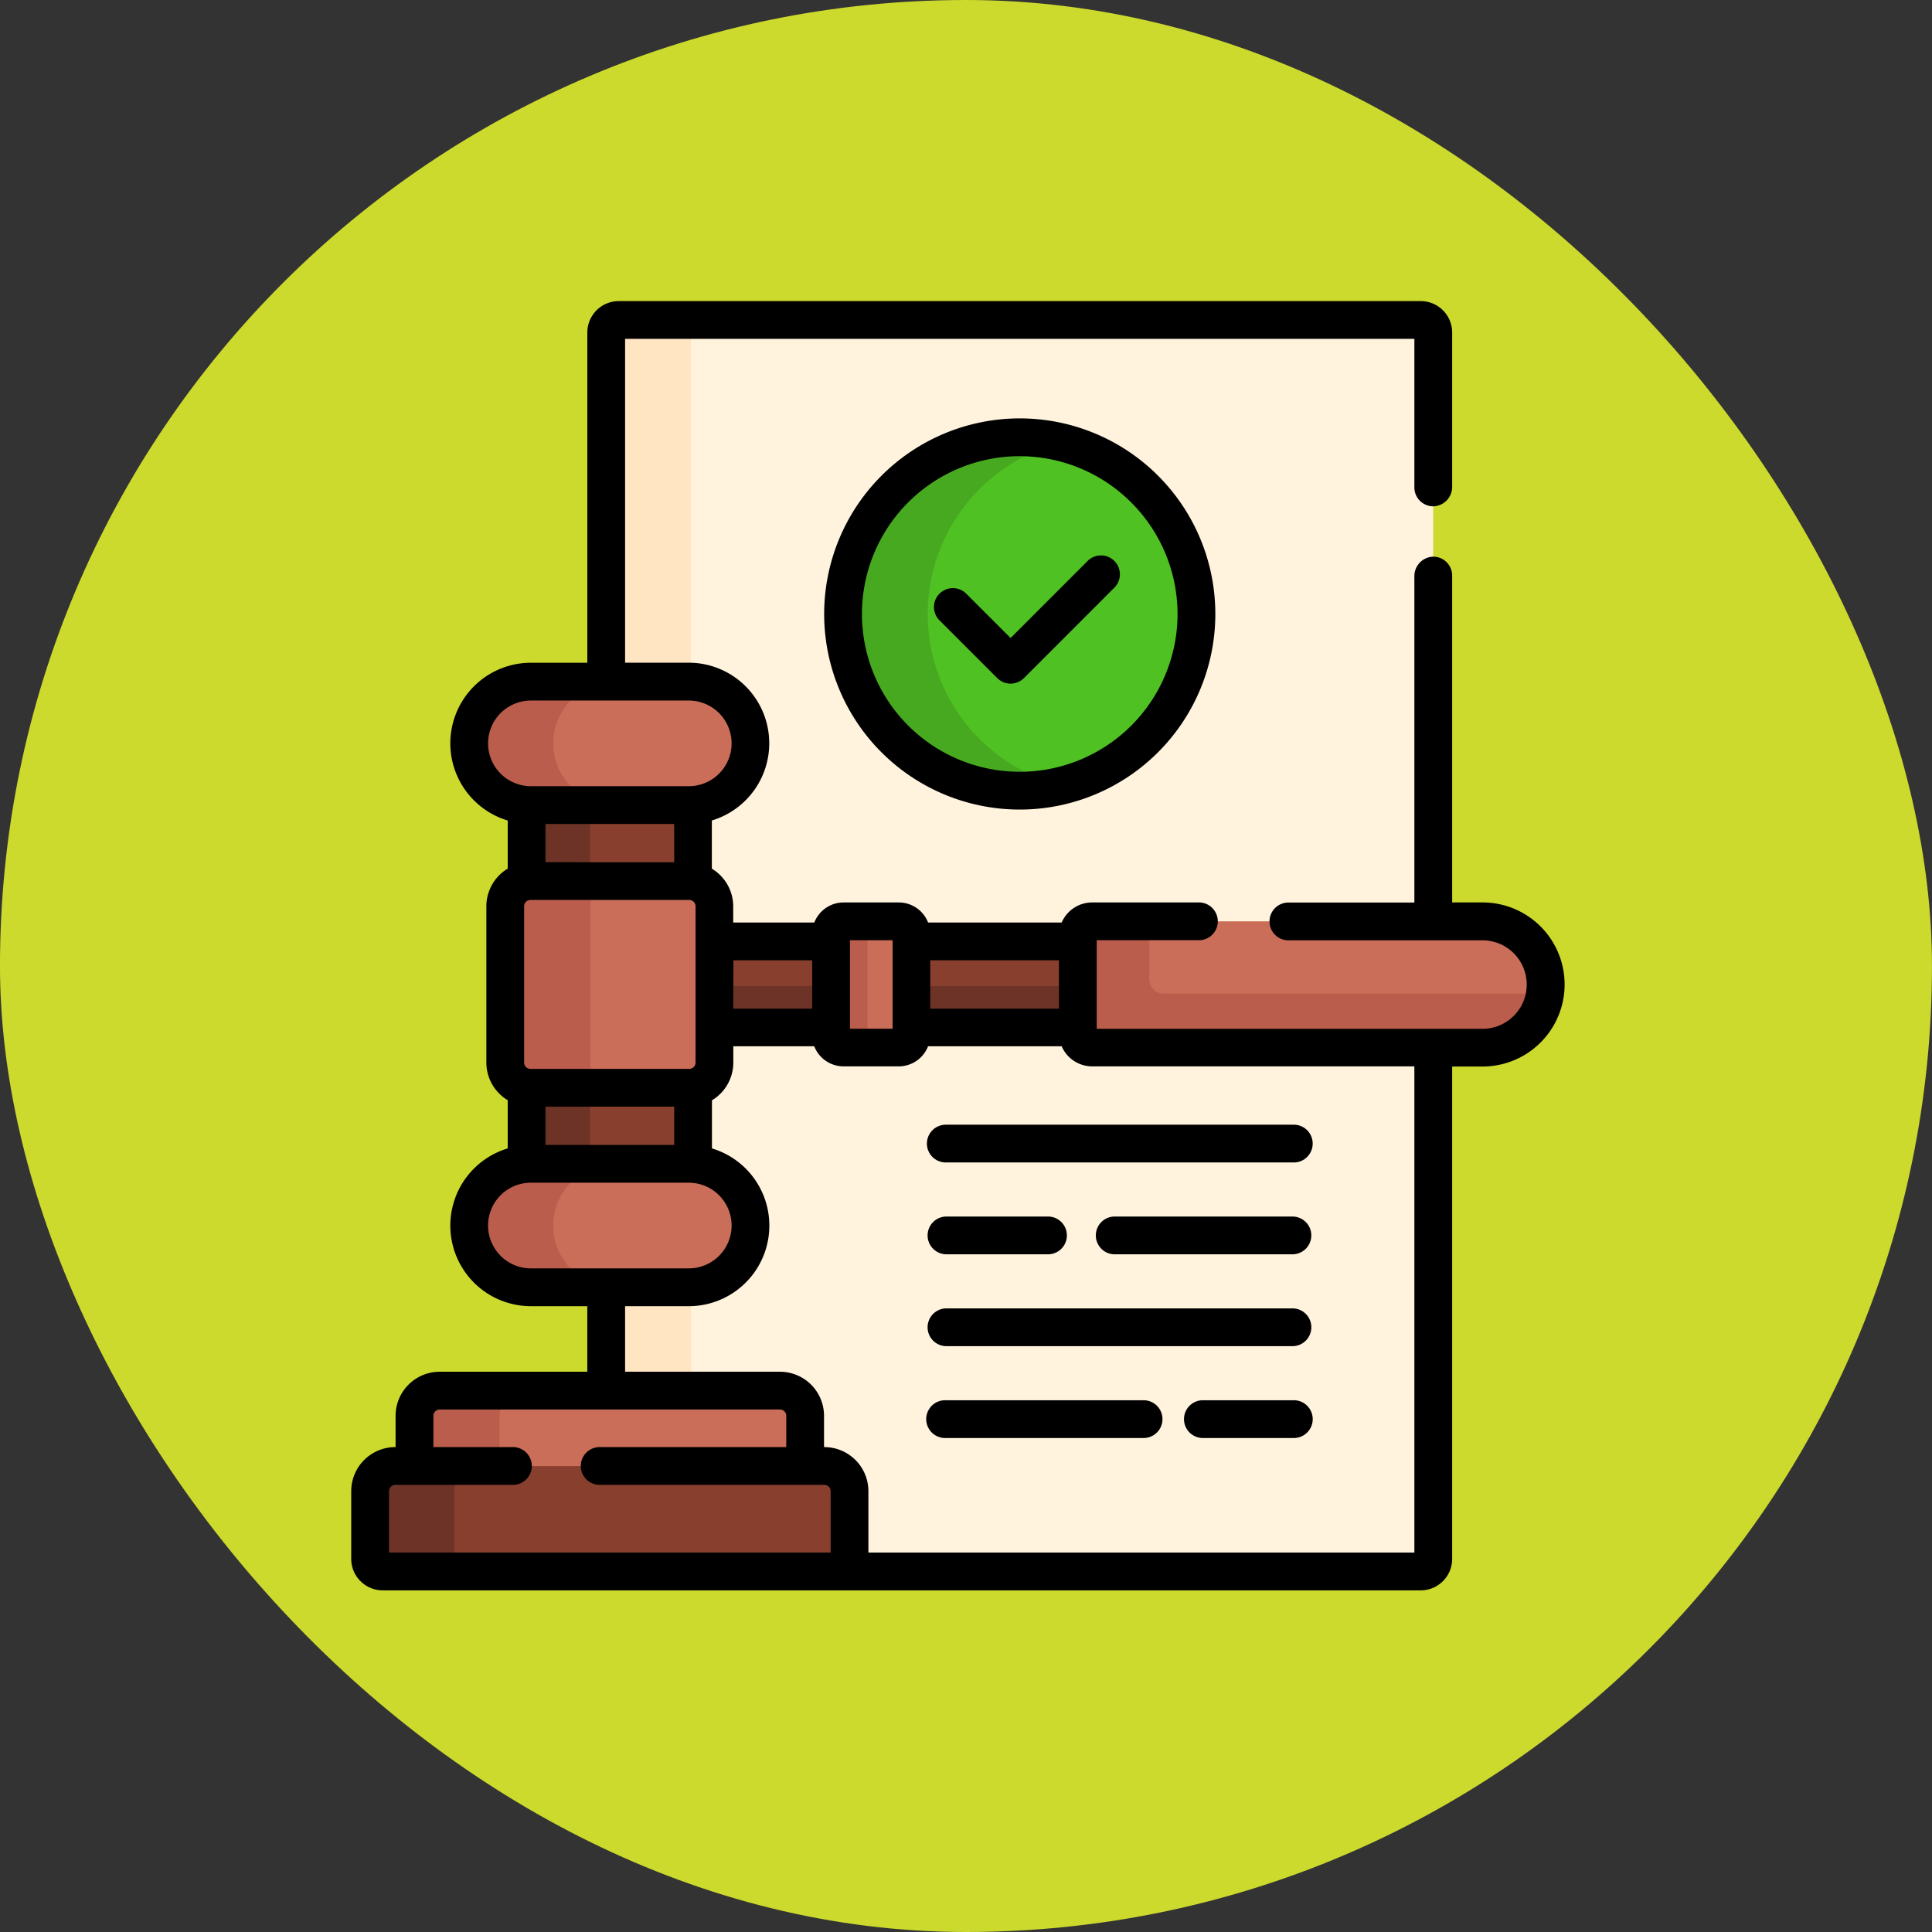 <svg xmlns="http://www.w3.org/2000/svg" width="77" height="77" viewBox="0 0 77 77">
  <rect x="0" y="0" width="77" height="77" fill="#333333" stroke="none"/>
  <g id="Group_1112053" data-name="Group 1112053" transform="translate(-333.051 -5014)">
    <g id="Group_1112050" data-name="Group 1112050" transform="translate(-439 1340)">
      <g id="Group_1111213" data-name="Group 1111213" transform="translate(-248.68 581)">
        <g id="Group_1098742" data-name="Group 1098742" transform="translate(1020.73 3093)">
          <rect id="Rectangle_400898" data-name="Rectangle 400898" width="77" height="77" rx="38.5" transform="translate(0 0)" fill="#ccda2d"/>
          <rect id="Rectangle_400907" data-name="Rectangle 400907" width="77" height="77" rx="38.5" transform="translate(0 0)" fill="none"/>
        </g>
      </g>
    </g>
    <g id="obediente" transform="translate(331.973 5026)">
      <g id="Group_1112053-2" data-name="Group 1112053" transform="translate(25.238 0.753)">
        <path id="Path_901287" data-name="Path 901287" d="M148.776,7.5h-31.96a.5.5,0,0,0-.5.5V21.914h3.291a2.459,2.459,0,0,1,.172,4.913v3.051h0a1,1,0,0,1,.851.991V37.1a1,1,0,0,1-.851.991h0V41.14a2.459,2.459,0,0,1-.172,4.913h-3.291v4.118h6.926a1,1,0,0,1,1,1v2h.765a1,1,0,0,1,1,1v3.2h23.266V8A.5.5,0,0,0,148.776,7.5Z" transform="translate(-116.315 -7.5)" fill="#fff3de"/>
      </g>
      <g id="Group_1112054" data-name="Group 1112054" transform="translate(25.238 0.753)">
        <path id="Path_901288" data-name="Path 901288" d="M119.606,21.914l.09,0V8a.5.5,0,0,1,.5-.5h-3.381a.5.5,0,0,0-.5.5V21.914Z" transform="translate(-116.315 -7.5)" fill="#ffe5c2"/>
        <path id="Path_901289" data-name="Path 901289" d="M119.606,391.629h-3.291v4.118H119.7v-4.121Z" transform="translate(-116.315 -353.076)" fill="#ffe5c2"/>
      </g>
      <g id="Group_1112072" data-name="Group 1112072" transform="translate(15.831 15.167)">
        <g id="Group_1112055" data-name="Group 1112055" transform="translate(13.721 10.353)">
          <path id="Path_901290" data-name="Path 901290" d="M159.3,254.29h4.646v3.432H159.3Z" transform="translate(-159.296 -254.29)" fill="#883f2e"/>
          <path id="Path_901291" data-name="Path 901291" d="M237.5,254.29h6.635v3.432H237.5Z" transform="translate(-229.653 -254.29)" fill="#883f2e"/>
        </g>
        <g id="Group_1112056" data-name="Group 1112056" transform="translate(13.721 12.131)">
          <path id="Path_901292" data-name="Path 901292" d="M159.3,272h4.646v1.655H159.3Z" transform="translate(-159.296 -272)" fill="#6d3326"/>
          <path id="Path_901293" data-name="Path 901293" d="M237.5,272h6.635v1.655H237.5Z" transform="translate(-229.653 -272)" fill="#6d3326"/>
        </g>
        <g id="Group_1112057" data-name="Group 1112057" transform="translate(28.205 9.552)">
          <path id="Path_901294" data-name="Path 901294" d="M322.263,248.827a2.517,2.517,0,0,1-2.517,2.517H304.188a.572.572,0,0,1-.572-.572v-3.89a.572.572,0,0,1,.572-.572h15.558A2.517,2.517,0,0,1,322.263,248.827Z" transform="translate(-303.616 -246.31)" fill="#ca6e59"/>
        </g>
        <g id="Group_1112058" data-name="Group 1112058" transform="translate(28.205 9.552)">
          <path id="Path_901295" data-name="Path 901295" d="M307.036,249.189a.572.572,0,0,1-.572-.572V246.31h-2.277a.572.572,0,0,0-.572.572v3.89a.572.572,0,0,0,.572.572h15.558a2.517,2.517,0,0,0,2.49-2.154Z" transform="translate(-303.616 -246.31)" fill="#bb5d4c"/>
        </g>
        <g id="Group_1112059" data-name="Group 1112059" transform="translate(18.366 9.552)">
          <path id="Path_901296" data-name="Path 901296" d="M208.788,246.813v4.03a.5.5,0,0,1-.5.5h-2.2a.5.5,0,0,1-.5-.5v-4.03a.5.5,0,0,1,.5-.5h2.2A.5.5,0,0,1,208.788,246.813Z" transform="translate(-205.585 -246.311)" fill="#ca6e59"/>
        </g>
        <g id="Group_1112060" data-name="Group 1112060" transform="translate(18.366 9.552)">
          <path id="Path_901297" data-name="Path 901297" d="M207.04,250.843v-4.03a.5.5,0,0,1,.5-.5h-1.455a.5.5,0,0,0-.5.5v4.03a.5.5,0,0,0,.5.5h1.455A.5.5,0,0,1,207.04,250.843Z" transform="translate(-205.585 -246.311)" fill="#bb5d4c"/>
        </g>
        <g id="Group_1112061" data-name="Group 1112061" transform="translate(6.235 4.913)">
          <path id="Path_901298" data-name="Path 901298" d="M91.185,312.31h-6.33a1.008,1.008,0,0,1-.153-.013v3.051c.057,0,.114-.007.172-.007h6.292c.058,0,.115,0,.172.007V312.3A1,1,0,0,1,91.185,312.31Z" transform="translate(-84.703 -301.035)" fill="#883f2e"/>
          <path id="Path_901299" data-name="Path 901299" d="M84.856,312.31a1.008,1.008,0,0,1-.153-.013v3.051c.057,0,.114-.007.172-.007H87.23V312.31H84.856Z" transform="translate(-84.703 -301.035)" fill="#6d3326"/>
          <path id="Path_901300" data-name="Path 901300" d="M84.856,203.117h6.33a1.008,1.008,0,0,1,.153.013v-3.051c-.057,0-.114.007-.172.007H84.875c-.058,0-.115,0-.172-.007v3.051A1.008,1.008,0,0,1,84.856,203.117Z" transform="translate(-84.703 -200.079)" fill="#883f2e"/>
          <path id="Path_901301" data-name="Path 901301" d="M84.856,203.116H87.23v-3.032H84.875c-.058,0-.115,0-.172-.007v3.051A1.02,1.02,0,0,1,84.856,203.116Z" transform="translate(-84.703 -200.078)" fill="#6d3326"/>
        </g>
        <g id="Group_1112062" data-name="Group 1112062" transform="translate(5.384 7.951)">
          <path id="Path_901302" data-name="Path 901302" d="M84.562,231.356v6.23a1,1,0,0,1-1,1h-6.33a1,1,0,0,1-1-1v-6.23a1,1,0,0,1,1-1h6.33A1,1,0,0,1,84.562,231.356Z" transform="translate(-76.225 -230.352)" fill="#ca6e59"/>
        </g>
        <g id="Group_1112063" data-name="Group 1112063" transform="translate(5.384 7.951)">
          <path id="Path_901303" data-name="Path 901303" d="M79.615,237.585v-6.23a1,1,0,0,1,1-1h-3.39a1,1,0,0,0-1,1v6.23a1,1,0,0,0,1,1h3.39A1,1,0,0,1,79.615,237.585Z" transform="translate(-76.225 -230.352)" fill="#bb5d4c"/>
        </g>
        <g id="Group_1112066" data-name="Group 1112066" transform="translate(0 28.257)">
          <path id="Path_901304" data-name="Path 901304" d="M55.758,435.788a1.027,1.027,0,0,0,.005-.1v-2a1,1,0,0,0-1-1H41.2a1,1,0,0,0-1,1v2a1.027,1.027,0,0,0,.005.1Z" transform="translate(-38.427 -432.685)" fill="#ca6e59"/>
          <path id="Path_901305" data-name="Path 901305" d="M43.593,435.788a1.026,1.026,0,0,1-.005-.1v-2a1,1,0,0,1,1-1H41.2a1,1,0,0,0-1,1v2a1.027,1.027,0,0,0,.005.1Z" transform="translate(-38.427 -432.685)" fill="#bb5d4c"/>
          <g id="Group_1112064" data-name="Group 1112064" transform="translate(0 3.003)">
            <path id="Path_901306" data-name="Path 901306" d="M41.683,466.812H23.08a.5.5,0,0,1-.5-.5v-2.7a1,1,0,0,1,1-1h17.1a1,1,0,0,1,1,1Z" transform="translate(-22.578 -462.608)" fill="#883f2e"/>
          </g>
          <g id="Group_1112065" data-name="Group 1112065" transform="translate(0 3.003)">
            <path id="Path_901307" data-name="Path 901307" d="M25.932,466.31v-2.7a1,1,0,0,1,1-1H23.582a1,1,0,0,0-1,1v2.7a.5.5,0,0,0,.5.5h3.354A.5.5,0,0,1,25.932,466.31Z" transform="translate(-22.578 -462.608)" fill="#6d3326"/>
          </g>
        </g>
        <g id="Group_1112071" data-name="Group 1112071" transform="translate(3.947)">
          <g id="Group_1112067" data-name="Group 1112067" transform="translate(0 19.219)">
            <path id="Path_901308" data-name="Path 901308" d="M73.116,345.093a2.46,2.46,0,0,1-2.46,2.46H64.365a2.46,2.46,0,1,1,0-4.919h6.292A2.46,2.46,0,0,1,73.116,345.093Z" transform="translate(-61.905 -342.633)" fill="#ca6e59"/>
          </g>
          <g id="Group_1112068" data-name="Group 1112068" transform="translate(0 19.219)">
            <path id="Path_901309" data-name="Path 901309" d="M65.255,345.093a2.46,2.46,0,0,1,2.46-2.46h-3.35a2.46,2.46,0,1,0,0,4.919h3.35A2.46,2.46,0,0,1,65.255,345.093Z" transform="translate(-61.905 -342.633)" fill="#bb5d4c"/>
          </g>
          <g id="Group_1112069" data-name="Group 1112069" transform="translate(0)">
            <path id="Path_901310" data-name="Path 901310" d="M73.116,153.588a2.46,2.46,0,0,1-2.46,2.46H64.365a2.46,2.46,0,1,1,0-4.919h6.292A2.46,2.46,0,0,1,73.116,153.588Z" transform="translate(-61.905 -151.128)" fill="#ca6e59"/>
          </g>
          <g id="Group_1112070" data-name="Group 1112070">
            <path id="Path_901311" data-name="Path 901311" d="M65.255,153.588a2.46,2.46,0,0,1,2.46-2.46h-3.35a2.46,2.46,0,1,0,0,4.919h3.35A2.46,2.46,0,0,1,65.255,153.588Z" transform="translate(-61.905 -151.128)" fill="#bb5d4c"/>
          </g>
        </g>
      </g>
      <g id="Group_1112075" data-name="Group 1112075" transform="translate(34.678 5.43)">
        <g id="Group_1112073" data-name="Group 1112073">
          <circle id="Ellipse_11712" data-name="Ellipse 11712" cx="7.042" cy="7.042" r="7.042" fill="#4fc123"/>
        </g>
        <g id="Group_1112074" data-name="Group 1112074" transform="translate(0)">
          <path id="Path_901312" data-name="Path 901312" d="M213.747,61.149a7.044,7.044,0,0,1,5.355-6.837,7.042,7.042,0,1,0,0,13.674A7.044,7.044,0,0,1,213.747,61.149Z" transform="translate(-210.372 -54.107)" fill="#47a920"/>
        </g>
      </g>
      <g id="Group_1112076" data-name="Group 1112076" transform="translate(15.078 0)">
        <path id="Path_901313" data-name="Path 901313" d="M60.166,23.967H58.954V10.939a.753.753,0,0,0-.776-.752.774.774,0,0,0-.73.784v13H52.4a.753.753,0,0,0,0,1.505h7.762a1.764,1.764,0,1,1,0,3.528H44.788V25.472h4.1a.753.753,0,0,0,0-1.505H44.607a1.326,1.326,0,0,0-1.216.8H38.067a1.255,1.255,0,0,0-1.168-.8H34.7a1.256,1.256,0,0,0-1.168.8H30.3v-.646a1.755,1.755,0,0,0-.851-1.5V20.7a3.212,3.212,0,0,0-.924-6.288H25.991V1.505H57.448V7.427a.753.753,0,0,0,.776.752.774.774,0,0,0,.73-.784V1.255A1.254,1.254,0,0,0,57.7,0H25.74a1.254,1.254,0,0,0-1.254,1.254v13.16H22.237a3.212,3.212,0,0,0-.924,6.288v1.917a1.755,1.755,0,0,0-.851,1.5v6.23a1.755,1.755,0,0,0,.851,1.5V33.77a3.212,3.212,0,0,0,.924,6.288h2.248v2.613H18.6a1.758,1.758,0,0,0-1.756,1.756v1.247h-.012a1.758,1.758,0,0,0-1.756,1.756v2.7a1.256,1.256,0,0,0,1.254,1.254H57.7a1.254,1.254,0,0,0,1.254-1.254V30.506h1.212a3.269,3.269,0,0,0,0-6.539ZM38.153,26.273h5.13V28.2h-5.13Zm-3.2-.8h1.7V29h-1.7Zm-4.646.8h3.14V28.2H30.3ZM20.53,17.627a1.709,1.709,0,0,1,1.707-1.707h6.292a1.707,1.707,0,1,1,0,3.414H22.237A1.709,1.709,0,0,1,20.53,17.627ZM22.218,30.6a.251.251,0,0,1-.251-.251v-6.23a.251.251,0,0,1,.251-.251h6.33a.251.251,0,0,1,.251.251v6.23a.251.251,0,0,1-.251.251Zm5.73,1.505v1.526h-5.13V32.107Zm-5.13-9.742V20.839h5.13v1.526Zm-.581,16.188a1.707,1.707,0,0,1,0-3.414h6.292a1.707,1.707,0,1,1,0,3.414ZM34.183,49.878h-17.6V47.43a.251.251,0,0,1,.251-.251h4.659a.753.753,0,1,0,0-1.505H18.351V44.427a.251.251,0,0,1,.251-.251H32.164a.251.251,0,0,1,.251.251v1.247H25.006a.753.753,0,1,0,0,1.505h8.926a.251.251,0,0,1,.251.251Zm23.266,0H35.688V47.43a1.758,1.758,0,0,0-1.756-1.756H33.92V44.427a1.758,1.758,0,0,0-1.756-1.756H25.991V40.058h2.538a3.212,3.212,0,0,0,.924-6.288V31.853a1.755,1.755,0,0,0,.851-1.5V29.7h3.226a1.255,1.255,0,0,0,1.168.8h2.2a1.256,1.256,0,0,0,1.168-.8h5.325a1.326,1.326,0,0,0,1.216.8H57.448V49.878Z" transform="translate(-15.078 0)"/>
        <path id="Path_901314" data-name="Path 901314" d="M202.872,54.4a7.795,7.795,0,1,0,7.795-7.795A7.8,7.8,0,0,0,202.872,54.4Zm14.084,0a6.289,6.289,0,1,1-6.289-6.289A6.3,6.3,0,0,1,216.956,54.4Z" transform="translate(-184.025 -41.93)"/>
        <path id="Path_901315" data-name="Path 901315" d="M247.628,102.653a.753.753,0,0,0-1.065,1.064l2.315,2.315a.753.753,0,0,0,1.065,0l3.589-3.589a.753.753,0,1,0-1.065-1.064l-3.056,3.056Z" transform="translate(-223.134 -91.007)"/>
        <path id="Path_901316" data-name="Path 901316" d="M243.681,327.822a.753.753,0,0,0,.753.753h13.842a.753.753,0,1,0,0-1.505H244.434A.753.753,0,0,0,243.681,327.822Z" transform="translate(-220.739 -294.245)"/>
        <path id="Path_901317" data-name="Path 901317" d="M318.389,363.546h-7.137a.753.753,0,0,0,0,1.505h7.137a.753.753,0,0,0,0-1.505Z" transform="translate(-280.852 -327.061)"/>
        <path id="Path_901318" data-name="Path 901318" d="M244.434,365.051h4.1a.753.753,0,0,0,0-1.505h-4.1a.753.753,0,0,0,0,1.505Z" transform="translate(-220.739 -327.061)"/>
        <path id="Path_901319" data-name="Path 901319" d="M258.275,400.023H244.433a.753.753,0,0,0,0,1.505h13.843a.753.753,0,0,0,0-1.505Z" transform="translate(-220.738 -359.877)"/>
        <path id="Path_901320" data-name="Path 901320" d="M349.877,436.5h-3.624a.753.753,0,0,0,0,1.505h3.624a.753.753,0,1,0,0-1.505Z" transform="translate(-312.339 -392.693)"/>
        <path id="Path_901321" data-name="Path 901321" d="M252.344,436.5h-7.91a.753.753,0,1,0,0,1.505h7.91a.753.753,0,0,0,0-1.505Z" transform="translate(-220.739 -392.693)"/>
      </g>
    </g>
  </g>
</svg>

